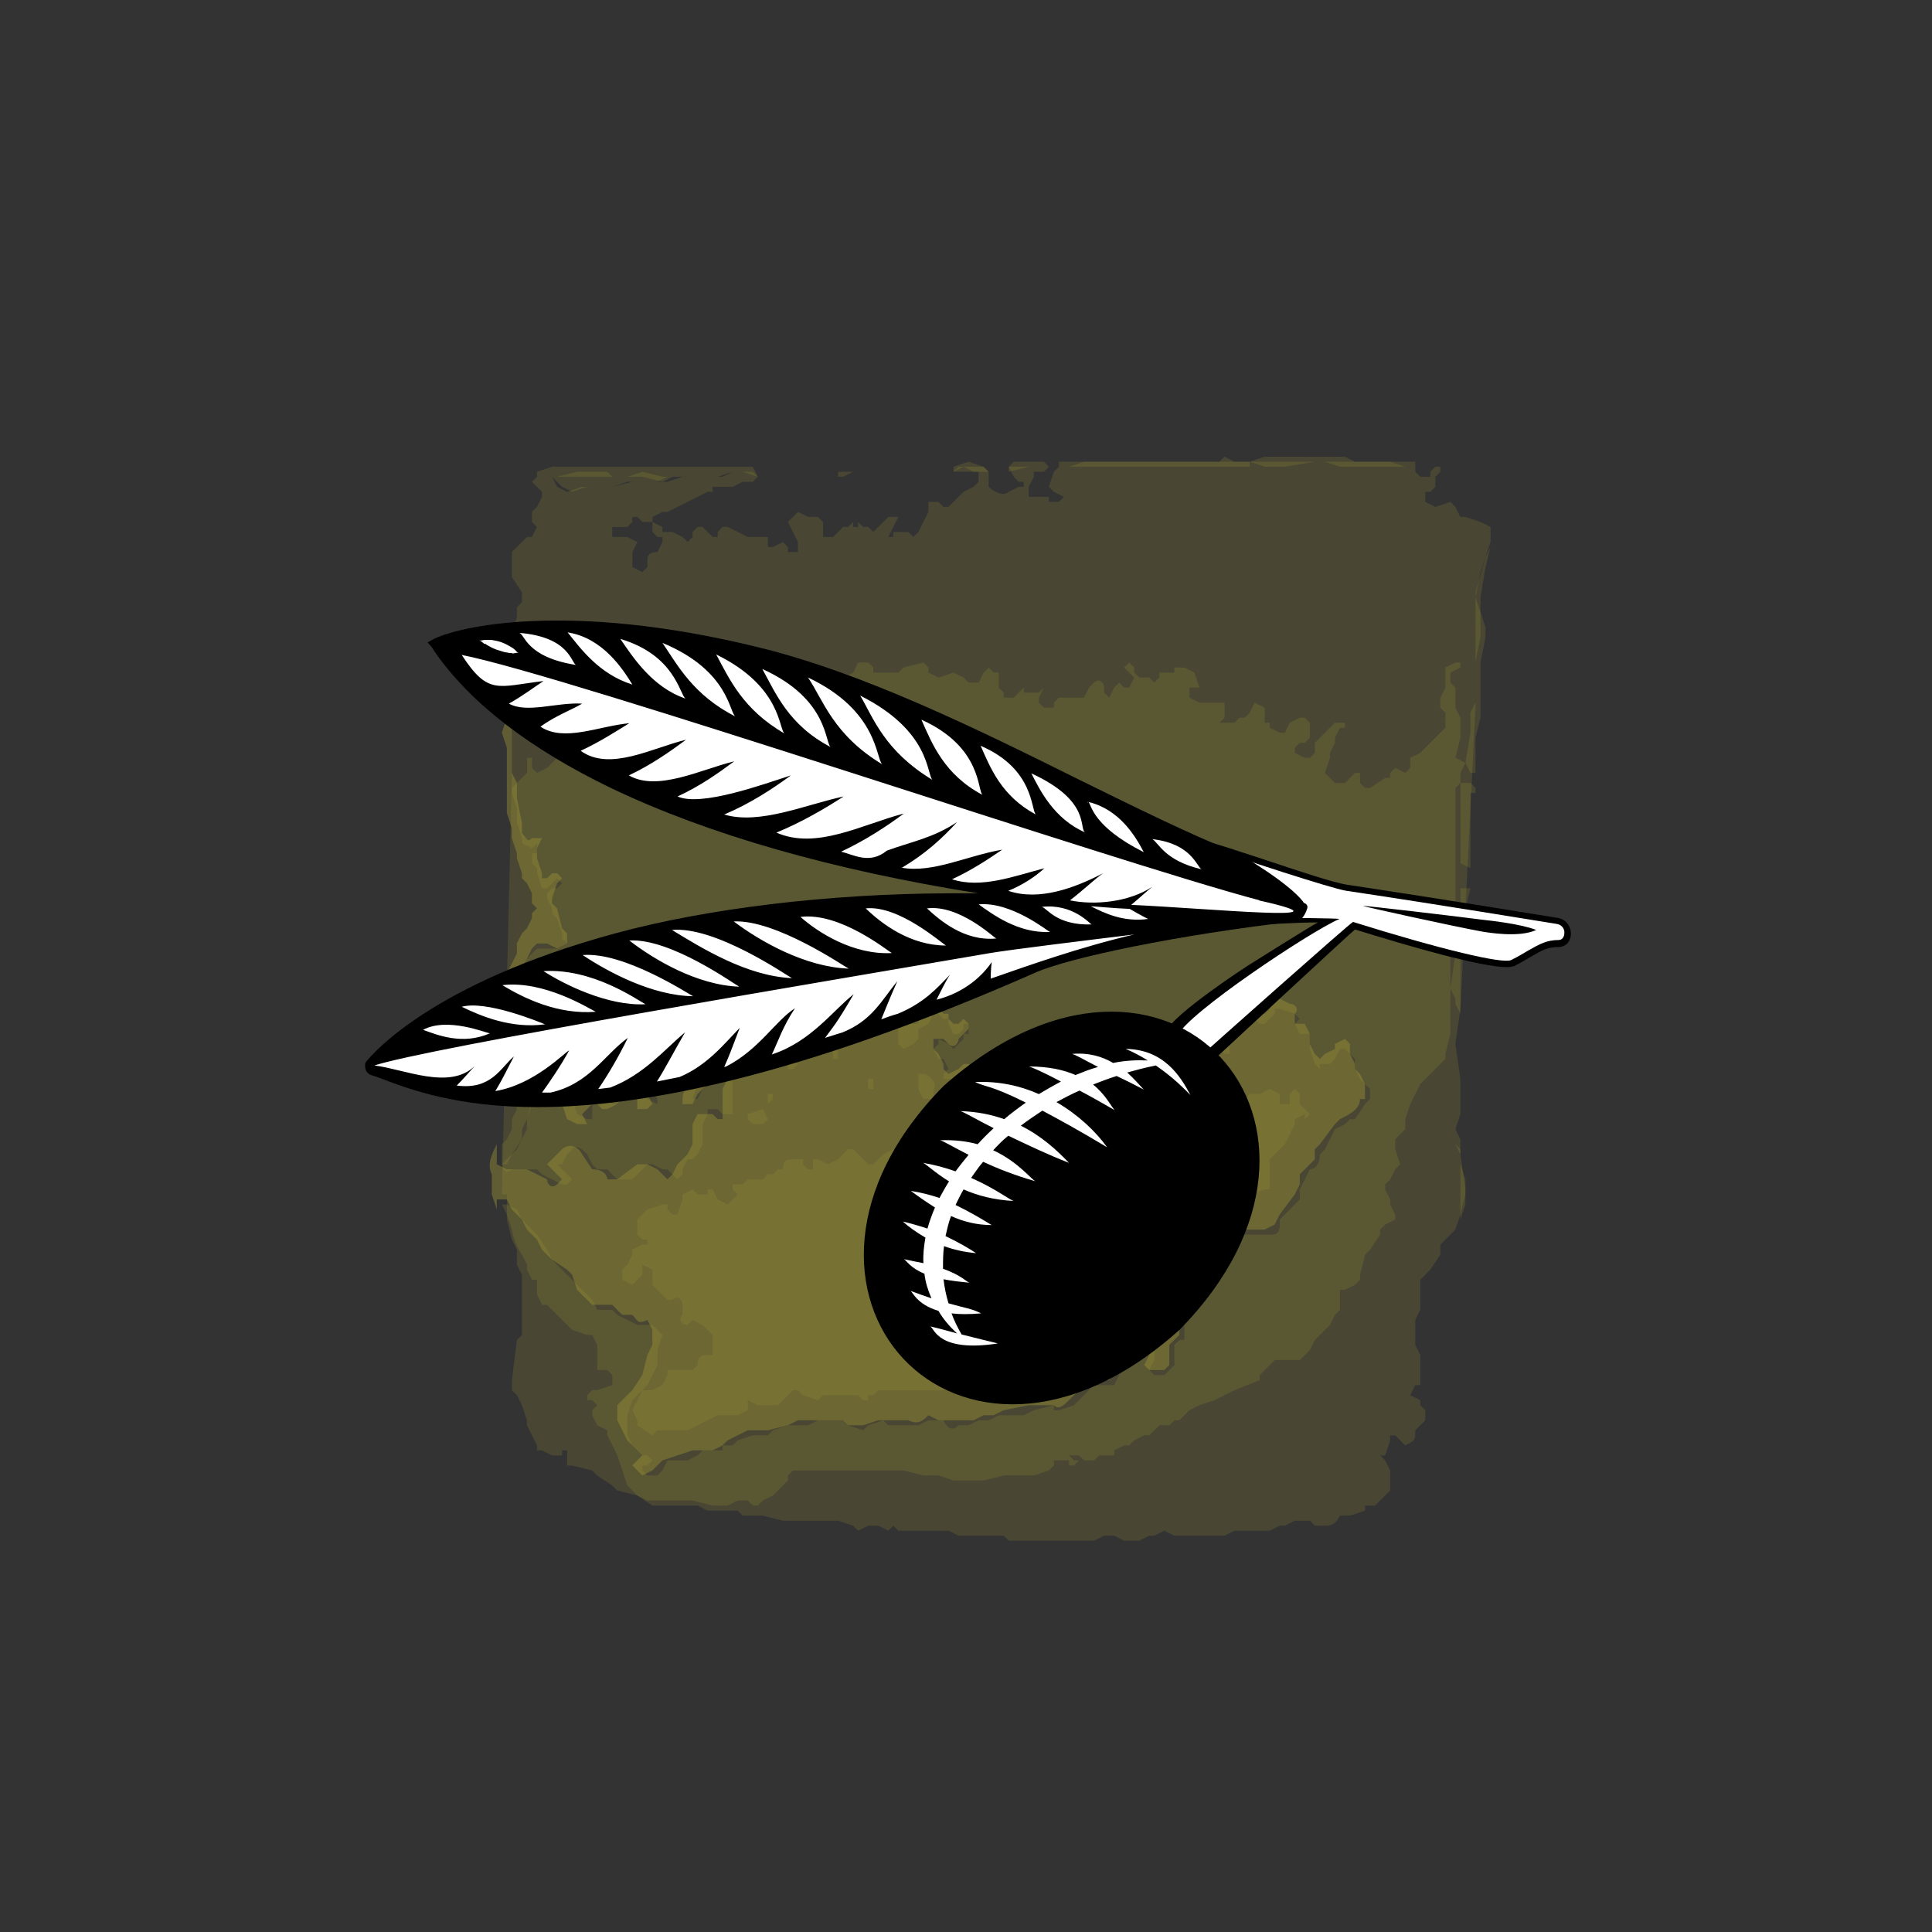 <svg version="1.1" xmlns="http://www.w3.org/2000/svg" viewBox="0 0 512 512">
<rect x="0" y="0" width="512" height="512" fill="#333333" stroke="none"/>
<g transform = "scale(1.33 1.33) translate(-422 -64)" >
	<g id="_wash">
	  <path d="m522 302 2-84v-16l1-1v-1l-1-4v-6l1-3v-2l1-1v-2l-2-3v-5l1-1 2-2h1l1-2-1-1v-2l1-1 1-2v-1l-2-2 2-2 2 1 1 2 2 1 3-1h6l4-1h7l3-1h8l2-1h4l1 1-1 1h-2l-2 1h-4v1h-1l-2 1-2 1-2 1-2 1h-1l-2 1v1h-2l-1-1h-1v1l-1 1h-3v2h3l2 1-1 2v3l2 1 1-1v-1c0-1 0-2 2-2l1-2v-1h-1l-1-1v-2l2 1v1h2l2 1 1 1 1-1v-1l1-1h1l1 1 1 1h1v-1l1-1h1l4 2h4v2h1l2-1 1 1v1h2v-2l-1-2-1-2 2-2 2 1h2l1 1v3h2l2-2h1l1-1v1h1v-1l1 1h1l1 1 1-1 1-1 1-1h2l-1 2-1 2h1v-1h3l1 1 1-1 1-2 1-2v-2h2l1 1h1l2-2 1-1 2-1 1-1v-2h-5v-1l3-1 3 1 1 1v3c1 1 3 2 4 1l2-1h1v-1h-1l-1-1-1-2 1-1h6l1 1-1 1h-2v1l-1 2v2h4v1h2l1-1-2-1-1-1 1-3 1-1v-1h32l1-1 2 1h3l3-1h16l2 1h12v2l1 1h2v-1l1-1h1v1l-1 1v2l-1 1h-1v2l2 1c0 1 0 0 0 0l3-1 1 1 1 2h1l3 1 2 1v3l-2 6-1 5 1 3v5l-1 5v9l-3 60-1 7 1 7v7l-1 3 1 2v3l1 7v1l-1 4-1 3-1 1-2 2v2l-2 3-2 2v6l-1 2v5l1 2v6h-1l-1 2 2 1v1l1 1v2l-1 1-1 1c0 2 0 2-2 3l-1-1-1-1h-1v1l-1 3h-1l1 1 1 2v4l-1 1-2 2h-2v1l-3 1h-2c-1 2-2 2-3 2h-2l-1-1h-3l-2 1h-1l-2 1h-7l-2 1h-10l-2-1-2 1h-1l-2 1h-3l-2-1h-2l-2 1h-17l-1-1h-9l-2-1h-10l-1-1-1 1-2-1h-2l-2 1-1-1-3-1h-11l-4-1h-4l-1-1h-6l-2-1h-9l-3-2-4-1-1-1-3-2-1-1-4-1h-1v-3h-1v1h-2l-2-1h-1v-1l-1-2-1-2v-1l-1-3-1-2-1-1v-2l1-8 1-1v-12l-1-2v-3l-1-2-1-4v-5h-1" opacity=".2" fill="#a29934"/><path d="M522 296v-4l1-1 1-2v-2l1-2v-9l1-3v-2l2 2v11l-1 3-1 2v2l-2 3-1 2h-1" opacity=".2" fill="#a29934"/><path d="m714 216-1 2v2l-1 1v26l-1 4v19l-1 4v1l-2 2-1 1-2 2-1 2-1 2-1 3v2l-2 2v2l1 3-1 1-1 2-1 1c-1 0-1 0 0 0v1l1 2v1l1 2v1l-2 1-1 1v1l-2 3-1 1-1 4v1l-1 1-2 1h-1v4l-1 1-1 2-1 1-2 2-1 2-2 2h-5l-1 1-1 1-1 1v1l-5 2-4 2-3 1-2 1-2 2h-1l-1 1h-2l-2 2h-1l-2 1-1 1h-1l-2 1v1h-3l-1 1h-2l-1-1h-2l1 1h1l-1 1h-1v-1h-3v1l-1 1-3 1h-6l-4 1h-6l-3-1h-3l-4-1h-16c1 0 0 0 0 0h-6l-1 1c-1 0 0 0 0 0v1l-1 1-1 1-1 1-2 1-1 1h-1l-1-1h-2l-2 1h-3l-4-1h-9l-2-1-2-2-2-6-2-4v-1l-2-1-1-2v-1l1-1-1-1h-1v-1l1-1h1l3-1v-2l-1-1h-2v-5l-1-2h-1l-3-1-1-1-1-1-1-1-2-2h-1l-1-2v-3h-1l-1-2v-1l-1-2a12 12 0 0 1-2-5l-1-3-1-2h1l2 1 1 2 1 1 2 2 2 3 1 2 2 2 2 2 1 1 2 2 1 1 1 2h3l1 1 2 1 2 1h3l2 2-1 3v3l-2 4-3 3-1 3v4l1 2 2 2h1l1 1-1 1h-1v1l1 1h2l1-1 1-2h4l2-1 1-1h4v-1h2l1-1 3-1h3l1-1 3-1h4l2-1h5l1 1 3 1 1-1 3-1 1 1h6l2-1h3c1 2 2 2 3 1h2l2-1h2l2-1h5l2-1 4-1v1h1l3-1 1-1 3-3h4l1-2 1-2 1-1 1-1v-2l2-1h1l1 2v2l-1 2 1 1h2l1-1 1-1v-4l1-1h1v-3l-1-1v-1l-1-1v-1c0-1 0 0 0 0h1l1-1v-1l1-2v-2h-3l-1 3v2l-2-1v-2l1-1 1-2 1-2h2l4-1 2-1 2-1 1-1 1-1h7c1 0 2 0 2-2v-1l4-4v-2l1-2 1-2c1 0 2-1 2-3l1-1 2-4 2-1 1-1h1l2-3 1-1v-2l-1-1-1-1-1-2v-2l-1-1-1-1h-1l-1 2-1 1h-2v1l-1-1-1-3v-3h-2l-1-2 1-1-1-1-3-1h-1v1l-2 2h-1l-1-1h-2v1l-3 3v3h-1l-1-1h-5v2h-1l-1-1-1 1h-3l-1 1v1l-1 2h-2l-1 1-1 2-1 1h-2l-1-1c-1-1-2 0-2 1l-1 2-1 1-2 1h-2l-2-1 1-1h1l1-1-2-1-1 1-1 1h-1l-2 1h-1l-1-2-4-3h-1l-1-1v-1h-1l-1 1h1l-1 1-1 1c0 1 0 0 0 0l-1-1v-2l-2-1-1-1h-1v1l-2 1h-2v-1l1-1-1-2h-1l-1-2 1-1v-1l2 1 1 1 1-1 1-1v-1h1v-2h-1v1l-1 1h-1l-1-2v-1h-1l-1-1-1-2v-1h1v-3l1-2h2v-2l-1-1h-1v1l-1 1-1-1c-2 0-2-1-2-3h1v-2l-1 1h-2v-2l-1-1-1 1-2 1c0 1 0 0 0 0h-3l-2 1h-8v2l1 1v2c-1 0-2 0-3-2v-3l-1-1h-1v1l-2 1-1-1v-2l-1-1h-1l-1 1-1 1v2l2 2 1 1h-2l-1-1-1-1v-2h-3l-1 1v3h1v1h-2l-3 1-1-1-2-1-1 1h-2l-1-1-1 1-1 1-1 2h-2l-1 1-1-2h1l2-1v-1l1-1h-4l-2 2-2 1h-5l-2 1-1 1-1 1-1 1h-1l-2-1v-1l-1-2-1-1-2 1-2 2v3h-1l-3-2-1-3 2-4 1-1 1-1h4l2-1-1-1v-1l-1-3-1-1v-1l-1-2v-1l1-1h1l1-1-1-1-1 1-1 1h-1l-1-3v-1l-1-1v-2h1v-2l-1 1-2-1v-1l-1-3v-3l-1-3v-1l2-2 1-1v-3h1v2l1 1 2-1 1-1 1-1h1l2 1v-1l1-1c0-2 1-3 2-3h2l2-1 2-1 1-2v-1h1l2 1 3 1 1-1 2-1 1-1h2l1 2h1l1-1v-3l1-1 1-1 3-1 1-1h2v2l1 1h2v-3h2v1l-1 2 2-1h1v-1l2-2h2l1 1 2 1 1 1h4l1-1 1-1 2-1 1-2h2l1 1v1l-1 1 1-1h5l1-1 4-1 1 1v1l2 1 3-1 2 1 1 1h2s1 0 0 0l1-2 1-1 1 1h1v3l1 1v1h2l1-1 1-1v1h3l1-1-1 2v1l1 1h2v-1l1-1h5l1-2 1-1c1-1 2 0 2 1v1l1 1 1-2 1-1 1 1h1l1-2-1-1-1-1 1-1 1 1v1l1 1h2l1 1 1-1v-2 1h3v-1h2l2 1 1 3h-2v2l2 1h5v3l-1 1h3l1-1h1l1-1 1-2 2 1v3h1v1l2 1h1l1-2 2-1h1l1 1v3l-1 1h-1l-1 1v1l2 1h1l1-1v-2l3-3 1-1h2v1h-1l-1 2v1l-1 2v1l-1 3 1 1s-1 0 0 0l1 1h2l2-2h1v2l1 1h1l3-2h1v-1l1-1 2 1 1-1v-2l2-1 3-3 2-2v-3l-1-1v-2l1-2v-4l2-1h1v1l-2 1v2l1 1v4l1 2v4l-1 4 2 1" opacity=".2" fill="#a29934"/><path d="M524 202v16l1 2v3l1 5v2c1 1 1 2 2 1h2l-1 2v2l1 3v1h1l1-1h1l1 1-1 1-1 3v1l1 1 1 4 1 1v2l-2 1-2-1h-2l-1 1-2 4v2l1 2 2 2h1v-3l2-2 1-1c2-1 2 0 3 1l1 2 1 2c2 0 2-1 2-2l2-1 4-1h3l2-1 2-2 1-1h3v2l-3 2v1h1l2-1 1-1c1-2 1-2 3-2h2l2-1 1 1 1 1 4-1-1-2 1-1c0-2 1-2 3-2 1 1 2 1 1 2l1 2h1l1 1v-1l-2-3 1-3h2l1 1v3h2v-1l2-1v1l1 4h2v-1l-1-2 1-2 2 1h1l1-1h9l2-2h1v2l1 1v-1h3v1l-1 1v1c-1 1 0 1 1 2l2-1h1l2 1-1 2-1 1-1 1-1 4 2 3h1v1l1 1h1l1-1 1 1v1l-2 2c0 1-1 2-2 1l-1-1h-2v2l1 1 1 2v1l1 1 2-1 1-1h1l1 1 2 2v1l1 1 1-2v-1h1l2 2 5 4 1 1h1l3-2h1l1-1h2v2h-1l-1 1h-1 1l2 1h1l1-1 2-1v-1l1-1c0-2 1-2 3-1h2l1-2 2-2h1l1-2 1-2h6v-1h3v-1l3 1h1v-2l3-3 2-2 1 1h2l1-1 1-2h1l2 1c1 0 2 1 1 2v2h2l1 2v2l1 2 1 1 1-1 2-1v-1l2-1 1 1v2l1 2v1l1 1 1 2v3h-1c0 2-2 3-4 4l-1 1-3 4-1 1v2l-1 1-2 2v2l-1 2-3 4-1 2-2 1h-5c-1-1-2 0-2 1l-1 1-3 1-1 1h-1l-4 1h-2l-2 4v1l-1 1 2 1 1-4 2-1 1 2v1l-1 2-1 2v3l1 1v3l-2 2v4l-1 1h-3l-1-1 1-2-1-2v-1l-1-1-1 1c0 2-1 3-3 4v2l-2 2h-3l-3 2-1 1-1 1c-1 1-2 2-3 1h-5l-5 1-2 1h-2l-2 1h-7l-2-1c-1 1-2 2-4 1h-6l-3 1h-3l-1-1h-9l-2 1-4 1h-4l-2 1-2 1-1 1-2 1h-4l-3 1-3 1-1 1-1 1-2 1-2-2 1-1 1-1h1-1l-1-1-2-2-1-2-1-2v-3l3-3 2-3 1-4 1-2v-3l-1-2c-2 1-2 0-3-1h-2l-2-2h-4l-2-2-1-1-1-3-1-1-3-2-2-2-1-2-2-2-1-2-2-2-1-2h-2v2l-1-3v-4c-1-2 0-4 1-6v4l2 1h4l2 1 2 1c0 1 1 2 2 1l1-1-1-1-1-1-1-1 1-1 1-1 1-1c1-1 3-1 4 1l2 3c2 0 3 1 3 2h2l4-3h2l2 1 1 1 1 1 1-1 1-2 2-2 1-2v-4l1-2h3l1 1h1v-6l2-4v-1h-1l-1 1-1 2-3 2-1 1-1 2h-2c0-2 0-3 2-4l1-1v-1l1-1v-1l-1 1v1l-2 2-2-1v-2h-8l-1 1h4l-1 2v2l1 2-1 1h-2v-2l-1-1h-1l-1 1-1 1-2 1h-1l-1-1h-1l-1 1-1 1 1 2h-2l-2-1-1-3s1 0 0 0c0-1 0 0 0 0-2 0-2 0-2-2l1-1-1-2c-3 0-3-2-3-4h1l-1-2-2 1-2-2 1-1h2l1-1h1l-1-1h-1l-2-3v-1h-2l-2-1v-3l1-2v-1l1-2 1-2v-2l1-2 1-1 1-2v-1l1-1-1-1v-2l-1-2-1-1v-1l-1-3v-1l-1-3v-2l-1-3v-13l-1-3 1-3v-2l1-3" opacity=".4" fill="#a29934"/><path d="M568 300h2l1-1h3l1-1h1l1-1h1c0-2 1-2 2-2h2v1l1 1h1v-2h1l2 1 2-1 1-1 1-1h1l3 3h1l2-2 2-1c1 1 2 1 1 2v1c-1 1 0 2 1 2h1l2-3v-1h1l2 1h1l1-1h6l1 1h2l1-1h1l1-1 1-1 1-1 1 1v2l1 1h1l1-1v-2h1l1 1v1l1-1h1l2-1h6l2 1h1v5l-1 2v2l-1-1v-2c1-1 0-1-1-1h-1l-1 2-1 3 1 1h1v3c2 0 2-1 3-2l1-1h2l1-1 1-1h1v3h-1l-1 2h-3l-2 1v1l-2 1h-5v-1l-2 2-1 1-1 2v4l3-1v-2l1-1h2v1l1 1h1v1l-2 1-3 2-2 1h-3l-2 3-1 1 1 1-1 2h-2l-1 2 1 1 1 2h1l1 1c0 2-1 2-3 2h-2l-2 1v1l-2 1h-1v-1l1-1 1-1-1-1h-1v1l-1 2-1 1-1 1-1 1h-15l-1 1h-1v1h-1l-1-1h-7l-1 1-3-1-1-1h-1l-1 1-2 2h-4l-2-1v2l-2 1h-4l-2 1-2 1-2 1h-6l-1 1-3-2v-1l-1-2 2-4h2l2-1 1-2v-1h5l1-1c0-2 1-2 2-2h1v-4l-2-2-2-1-1 1c-1 0-2-1-1-2v-2c0-1-1-2-2-1h-1l-1-1-2-2v-3l-2-1v2l-1 1-1 1-2-1v-2l1-1 1-2v-1l2-1h1v-1h-1l-1-1v-3l1-1 1-1 3-1h1v1l1 1h1l1-3v-1l2-1 1 1h2v-1h1l1 2 2 1 2-2-1-1v-1m113-18-1-1-1 1v2h-2v-2l-2-1-2 1h-2l-1 1v1l-1 1h-1l-2-1-2 1-1 1-2 1h-1l-1 1-1 1-1 2-1-1v-2l-1-1v1h-1v4h-2v1h-1v2h5l2-1h1l1 1 2 1 1-1h2l2 2-1 2v2h1l2 1h2l3-1h1v-6l2-2 1-1 2-4v-1l2-1v1l1-1-1-1-1-1v-2M532 159h1l4-1h6l1 1h3l3-1 4 1h1l-2 1h-6l-3 1h-5l-3 1-2-1-2-2m-10 137c0 1 1 2 2 1h5l1 1 2 1 2 1h1l1-1-1-1-2-2h1l1-2 1-1c1-1 2 0 3 1l1 2 1 1h2l2 2h3l3-3h1l2 1h1l2 2 1-1v-1l1-2h1l1-1 1-2v-4l1-2v-1h2l1 1h2v-7l2-3c0-1-1-2-2-1v1l-2 2-2 2-2 1-1 2h-1l1-3 1-1 1-1 1-1v-2l-1 1v1l-2 2-1-1-1-1v-1l-1-1-3 1-1-1h-1v1h-2c-1-1-2 0-2 1l1 1 2-1h1v1l-1 1v2l1 2v1l-2-1v-3h-2l-1 1-1 1-2 2h-1l-1-1v-1h-1l-2 1v4h-1l-2-1-1-3h1v-1h-1l-1 1-1-1 1-2-1-2h-1l-2-2 1-2v-1l-1-1h-3v3l1 5-1 3-1 4v2l-1 2-1 2-3 3m81-38h2v-2l-1-2v-1l-2-1-1-1-1 2v4l2 1h1m1 14 1-1v-2l2-1 1-2-1-1h-1l-1 1v2h-3l-1 1v3l1 1 2-1m1 6v3l1 2h2v-2c1-1-1-3-2-3h-1m-31 10 1-1-1-2-3 1v1l1 1h2m12-17h-1l-1 1v1l1 1h1l1-2-1-1m31 13h1l1-2v-1h-2v3m-38-7h1l1-1-1-1h-1v2m16-10-1 1v1l1 1 1-2-1-1m-20 16v1l1-1v-1h-1v1m13-8h1v-2h-1v2m8 4h-1v2h1v-2m-49 0-1-1-1 1 2 1v-1" opacity=".2" fill="#a29934"/><path d="m532 159-2-1-1 1v-1l3-1h40l1 2-3-1h-2l-3 1h-9l-2 1-4-1h-18m181 127v-32l1-4v-5l1-4h-2v3l-1 7v3l-1 7 1 2v1l1 2v20m2-79v3l-1 6 1 2h1v-7l1-4v-11l1-5v-2l-1-3v-3l1-6 1-4-1 2-2 7v22l-1 2v1m0 18v-3h1v-1l-1-1h-2v16l2 1v-12m-43-69h-34l-3 1h-1 37v-1m3 1h4l6-1h2l3 1h15-2l-3-1h-28l3 1m39 150 1-3v-5l-1-3v-2l-1-2 1 1v15-1m-83-150h-7v1l4-1h4-1m-12 0h-5l-1 1 2-1 2 1h3l-1-1m-28 1h-1v1h1l2-1h-2" opacity=".2" fill="#a29934"/>
	</g>
	<g id="_olive">
	  <!-- Branch -->
	  <path d="m732.4 246.9c-22.1-3.6-36.6-5.8-41.9-6.6-2.8-.4-10.2-2.9-16.8-5.1-5.2-1.7-9.7-3.2-11.2-3.5 0 0-2.3 17.4 5.7 16.9 5.6-.4 12.1-.8 16.4-.8-1.4.7-14.1 8.7-14.1 8.7s-14.8 9.6-16.2 13.1c-2.5 6.2 2.4 12.3 6.1 8.8 1.9-1.8 31.1-28.9 31.6-29.2 10.6 3.3 25.1 7.5 30.2 7.5.7 0 1.2-.1 1.5-.2 1.4-.7 2.5-1.4 3.4-1.9 2.2-1.3 3.3-1.9 5.5-1.9 1.3 0 2.3-1 2.4-2.4.1-1.5-.8-3.1-2.6-3.4" fill="#000"/>
	  <path d="m732.2 248.1c-22.1-3.6-36.5-5.8-41.9-6.6-2.9-.4-22.5-6.9-24.5-7.6 3.1 2 12.8 12.5 8.7 13.1 3.8-.2 14.2 0 14.4.1-5.8 2.5-30.3 18.8-32.3 23.3-1.6 3.6 1.9 6.4 4.9 3.8 2.1-1.9 29.3-26.1 30.1-26.5 17.6 5.5 29.8 8.4 31.5 7.6 1.4-.7 2.4-1.3 3.4-1.9 2.3-1.3 3.7-2.1 6.1-2.1.7 0 1.1-.7 1.1-1.3.1-.7-.3-1.7-1.5-1.9m-15 1.5c-5.5-1-23.7-5-23.6-5.1 0-.1 18.8 2.1 24.1 2.8 1 .1 7.4.8 10.4 2-3.4 1.6-9.7.5-10.9.3" fill="#fff"/>

	  <!-- Leaf -->
	  <path d="m681.8 243.9c-.1-.1-.1-.2-.2-.3-2.7-3.5-11.8-9.1-13.6-9.8-9.2-3.7-19.7-8.9-30.9-14.4-20.1-10-43-21.3-63.9-26.4-38.2-9.4-60.4-4.1-65.1-1.5l-.9.5.7.8c.1.1.4.5.6.9 7.1 10.3 19 19.5 35.4 27.4 19.3 9.2 43.7 16.2 73 20.9-2.5 0-4.6 0-6.1 0-23.8.1-47.9 3-66.3 8-36.3 9.9-48.2 23.9-49.5 25.5-.3.3-.3.9-.2 1.4.1.5.5 1.1 1.1 1.3.7.2 1.5.5 2.3.8 5.8 2.2 15.1 5.6 30.9 5.6 20.2 0 51.1-5.6 99.2-26.8 6.5-2.9 28-7.5 52.5-10.3.5-.1 1.4-1.5 1.6-2.3.3-.6 0-1.1-.6-1.3" />

	  <!-- Outline -->
	  <path d="m583 199c14 6.6 13.5 16.2 14.8 17.3-9.8-5.9-11.8-12.9-14.8-17.3m24.8 20.4c-1.2-1.1-.3-9.7-14.4-16.8 2.6 4.4 4.8 11 14.4 16.8m10 3c-1.1-.7 0-9.5-12.2-15 2.1 4.8 4.6 11 12.2 15m10.6 3.9c-1-.9-.3-9.1-11-13.7 1.9 4.3 4.1 10 11 13.7m9.9 3.6c-1.5-.6 1.4-6.2-10.8-11.8 1.7 3.3 4.5 9.1 10.8 11.8m11.6 3.9c-1.6-3.1-4.8-8.5-11-10 .6.7.9 4.9 11 10m-11.3-10c.1 0 .2 0 .2.1s-.1-.1-.2-.1m22.8 13.4c-1-.6-2-5.1-9.8-6 1.2.6 2.4 4.3 9.8 6m-83-27c-1.3-.6-.4-9.3-13.7-15.8 2.6 4.8 5.3 11 13.7 15.8m9.2 2.7c-1.3-.5-.2-9.5-13.7-15.6 2.6 4.7 5.2 11.2 13.7 15.6m-29-9.7c-1.2-.8-2-8.6-13-11.9 2.3 3.3 6.2 9.6 13 11.9m10 3.6c-1.3-.5-1.1-9.1-14.6-14.7 3 4.4 6.1 10.4 14.6 14.7m-20.6-6.4c-1.9-3.1-5.9-9.3-12.9-10.4 2.5 3.1 6.2 8.3 12.9 10.4m-11.2-3.9c-1-.3-1.2-5.6-11.4-6.4 1.2.1 1.2 4.8 11.4 6.4m-17.8-4c.3.2.6.3.9.5.6.3 1.2.5 1.2.5s.6.2 1.3.4c.3.1.7.1 1 .2.3 0 .6 0 .7.1.5 0 .8-.2 1.2-.1-.4-.2-.5-.5-.9-.8-.1-.1-.3-.2-.6-.4-.3-.2-.6-.3-.9-.5-.6-.3-1.2-.5-1.2-.5s-.6-.2-1.3-.3c-.3-.1-.7-.1-1-.1-.3 0-.6 0-.7 0-.5 0-.8.2-1.2.1.4.1.6.4 1 .7 0-.1.3 0 .5.2m154 50.9c-28.4-7.5-138-44.8-159-48.9 5.3 8.1 7.1 6.3 16.3 5.2-1.7 1.1-4.2 3-6.9 4.5 3.6 2 9.5-.3 14.6 0-2 1.2-5.5 2.5-8.3 4.6 4.7 3.1 11.5-.1 17.7-.7-2.6 1.6-6 3.8-9.7 5.5 5.8 4.2 14.3-.6 21-2.2-3.1 2.3-7.1 5.1-11.4 7.1 5.7 3.3 14.4-1.2 21-2.8-3.1 2.3-6.9 5-11.3 7 4.7 2.1 17-2.4 22.6-4.2-3.7 2.7-8.1 5.6-13.3 7.8 7.1 2.1 16.3-2 23.8-3.6-3.7 2.4-8.5 5.2-13.4 7.2 8 3.5 17-1.6 25.4-3.8-3.5 2.6-7.6 5.3-12.5 7.6 2.5.6 5.7 2.6 9.1-.2 4.9-1.8 9.2-2.5 14-5.7-2.9 3.2-6.4 6.4-11 9.1 6.2 1.1 13-2.4 20-3.6-2.8 1.9-5.9 4-10 5.9 5.8 1.9 12.3-.6 18.4-2.2-1.6 1.5-4.2 3.3-7.2 4.5 6.2 2.1 13.3-.6 18.9-3.5-1.6 1.1-4 3.4-6.6 5.4 4.8 1 11.7.4 16.4-2.7-.9.7-2.4 2.1-4.2 3.6 15.6.7 46 3.7 25.4-.9m-93 15.5c-9-.4-18-6-23.9-9.6 8.7-.8 22.9 9.1 23.9 9.6m-11.6-11.3c5.3 4 14.3 9.1 22.9 9.4-1-.5-14.5-9.8-22.9-9.4m31.5 6.3c-.8-.4-10.3-8.2-18.2-7.2 3.5 3.1 10.5 7.6 18.2 7.2m-5.2-8.9c3.2 3.1 8.9 7.4 16 7.4-.8-.4-9.4-8.1-16-7.4m26 6c-.6-.3-7.4-6.8-13.8-6 2.5 2.3 7.4 6.6 13.8 6m10.7-1.3c-.6-.3-7.8-6.1-14.2-5.5 2.8 2 7.9 5.8 14.2 5.5m-1.6-5c1.1.3 2.9 3.7 9.9 3.5-.4-.2-3.8-4.2-9.9-3.5m17.5.4c-3-.1-8-.6-7.7-.5 2.6 1.3 6.4 3.2 11.4 2.5-.6-.2-3.7-2-3.7-2m-109 9.2c5.1 3.4 13.9 8.1 22 8.2-1-.5-13.8-8.9-22-8.2m9.3-2.9c4.9 3.8 13.5 8.9 21.9 9.2-1-.5-13.7-9.7-21.9-9.2m-6.7 14.2c-1.6-.8-10.4-6.3-18.6-5.3 4.3 2.6 11 5.9 18.6 5.3m9.9-1.5c-1.8-1-10.6-7.2-20.3-6.6 4 2.6 12.8 7 20.3 6.6m-20 4c-1.5-.6-11.7-4.8-16.6-3.5 3.9 1.9 9.9 4.4 16.6 3.5m-11 1.8c-.8-.1-8.5-3.3-13.3-.7 2.8 1 7.8 3.1 13.3.7m-23 6.4c5.9.7 15 5 20 .1-1.7 1.9-2.4 2.7-3.6 3.9 6.9.9 8.7-3.5 11.4-5.8-1.9 3.7-2.5 4.9-3.7 6.9 7.8-1.3 13.8-7.7 14.7-8.1-1.6 3-4.3 6.9-5.4 8.4.6 0 1.2 0 1.7 0 7.7-1.7 10.8-7.6 15.4-10.9-1.9 3.9-4.1 7.6-5.9 10.2.8-.1 1.6-.2 2.4-.3 6.8-2.6 10.9-7.7 14.9-11-2.2 3.8-3.9 7.1-5.6 9.8 1.5-.3 3-.6 4.5-.9 5.5-2.3 8.9-6.6 12-9.8-1.7 4.5-2.2 5.8-3.1 7.8.1 0 .3-.1.4-.1 6.6-3.4 9.8-9.1 13.7-11.6-2.4 3.6-3.4 6.7-4.6 9.2.1 0 .2-.1.3-.1 7.6-2.6 11.9-8.7 16-11.9-3.6 6.2-4.2 6.6-5.7 8.7 1.2-.4 2.3-.7 3.5-1.1 5.9-2.4 7.7-6.3 10.9-10.2-1.4 3.1-2.4 5.7-3.2 7.6 1.1-.4 2.2-.8 3.3-1.1 5.3-2.2 7.9-5.2 10.4-7.8-1 1.5-1.7 3.1-2.7 5 5.9-1.5 9.4-5.1 11-7.5-.2 1.8-.2 2.9-.2 3.3 7.2-2.5 17.8-6.3 28.6-8.8-9.8 1.2-24.5 3-28.7 3.7-29 5-113 19-123 22.5" fill="#fff" />

	  <!-- Olive -->
	  <path d="m657 329c-44 39.5-87-8-47-48.6 44.5-39.5 87 8 47 48.6" />

	  <!-- Sheen -->
	  <path d="m652.3 276.3c-2 .4-3.9.9-5.7 1.4 1.3 1.2 2.4 2.4 3.3 3.4-2.1-1.1-3.9-2-5.4-2.7-1.6.5-3.2 1.1-4.7 1.7 2.6 2.1 3.6 4.4 4.3 5.1-2.6-1.5-4.9-2.8-7-3.9-1.6.7-3.1 1.5-4.6 2.3 4.3 2.5 7.8 5.8 10.1 9-5.5-3.3-9.7-5.6-12.9-7.3-1.5 1-3 2-4.3 3 4.2 2.1 7.2 4.9 9.6 7.4-4.4-1.7-8.5-3.7-12.1-5.4-1.1.9-2.1 1.9-3 2.9 5.2 2.4 7.8 6.1 8.5 6.2-4.2-1.2-7.7-2.6-10.5-3.9-.9 1-1.6 2.1-2.4 3.2 4.8 2.1 7.7 4.4 8.5 4.6-4-.2-7.3-1.1-10-2.3-.6 1-1.1 2.1-1.6 3.1 2.9 1.4 5.4 2.9 7.2 4-3 0-5.7-.7-8.1-1.8-.5 1.3-.8 2.7-1.1 4 2.5 1.2 4.6 2.4 6.1 3.4-2.3-.2-4.5-.7-6.4-1.4-.2 1.5-.2 3-.2 4.5 4.1 1.5 4.6 2.7 5.4 2.8-2.1-.2-3.8-.4-5.3-.7.2 1.6.5 3.2 1 4.8 3.5 1 4.5 1 6.5 2-2.3.2-4.3.2-5.9 0 .5 1.4 1.2 2.8 2 4.2 7.1 1.8 6.3 1.5 7.2 1.8-11.8 1.8-12.6-2.9-13.4-3.4 2.1.5 3.9 1 5.3 1.4-1.5-1.4-2.8-2.9-3.7-4.5-4.4-1.3-5.2-3.9-5.6-4 1.6.6 3 1.1 4.2 1.5-.7-1.6-1.2-3.2-1.4-4.9-2.9-1.2-3.5-2.6-4.1-2.9 1.5.3 2.8.6 3.9.8-.1-1.7.1-3.4.4-5.1-1.9-1.1-3.4-2.2-4.5-3.2 1.7.4 3.4.9 4.9 1.4.4-1.4.9-2.8 1.5-4.2-1.9-1.2-3.6-2.4-4.8-3.3 2 .3 3.9.8 5.7 1.4.6-1.1 1.2-2.2 1.9-3.3-2.9-1.8-4.6-3.5-5.2-3.7 2.4.4 4.5 1 6.5 1.7.8-1.1 1.7-2.2 2.6-3.3-3.2-1.6-5.1-2.8-5.7-2.9 2.9-.1 5.4.2 7.5.8 1-1.1 2.1-2.2 3.2-3.2-3.2-1.6-5.5-3-6.6-3.4 3.3.1 6.2.7 8.7 1.6 1.4-1.2 2.9-2.3 4.3-3.3-7-3.5-8.1-3.1-10.1-4.1 4.6-.2 8.9.7 12.7 2.4 1.5-.9 2.9-1.7 4.4-2.5-3.6-1.9-5.9-2.9-6.4-3 4 0 7 .7 9.3 1.7 1.5-.6 3-1.2 4.5-1.6-3.3-1.7-4.4-2.4-5.2-2.6 3.3-.3 6 .5 8.2 1.8 2.4-.5 4.7-.6 6.9-.5-1.6-1-3-1.7-4.4-2.3 7.7.1 11 5.6 12.9 9.2-2.4-2.5-4.7-4.4-6.9-5.9m-8.3 8.8c.1.1.2.2.3.2-.1 0-.2-.1-.3-.2" fill="#fff" />
	</g>
</g>
</svg>
